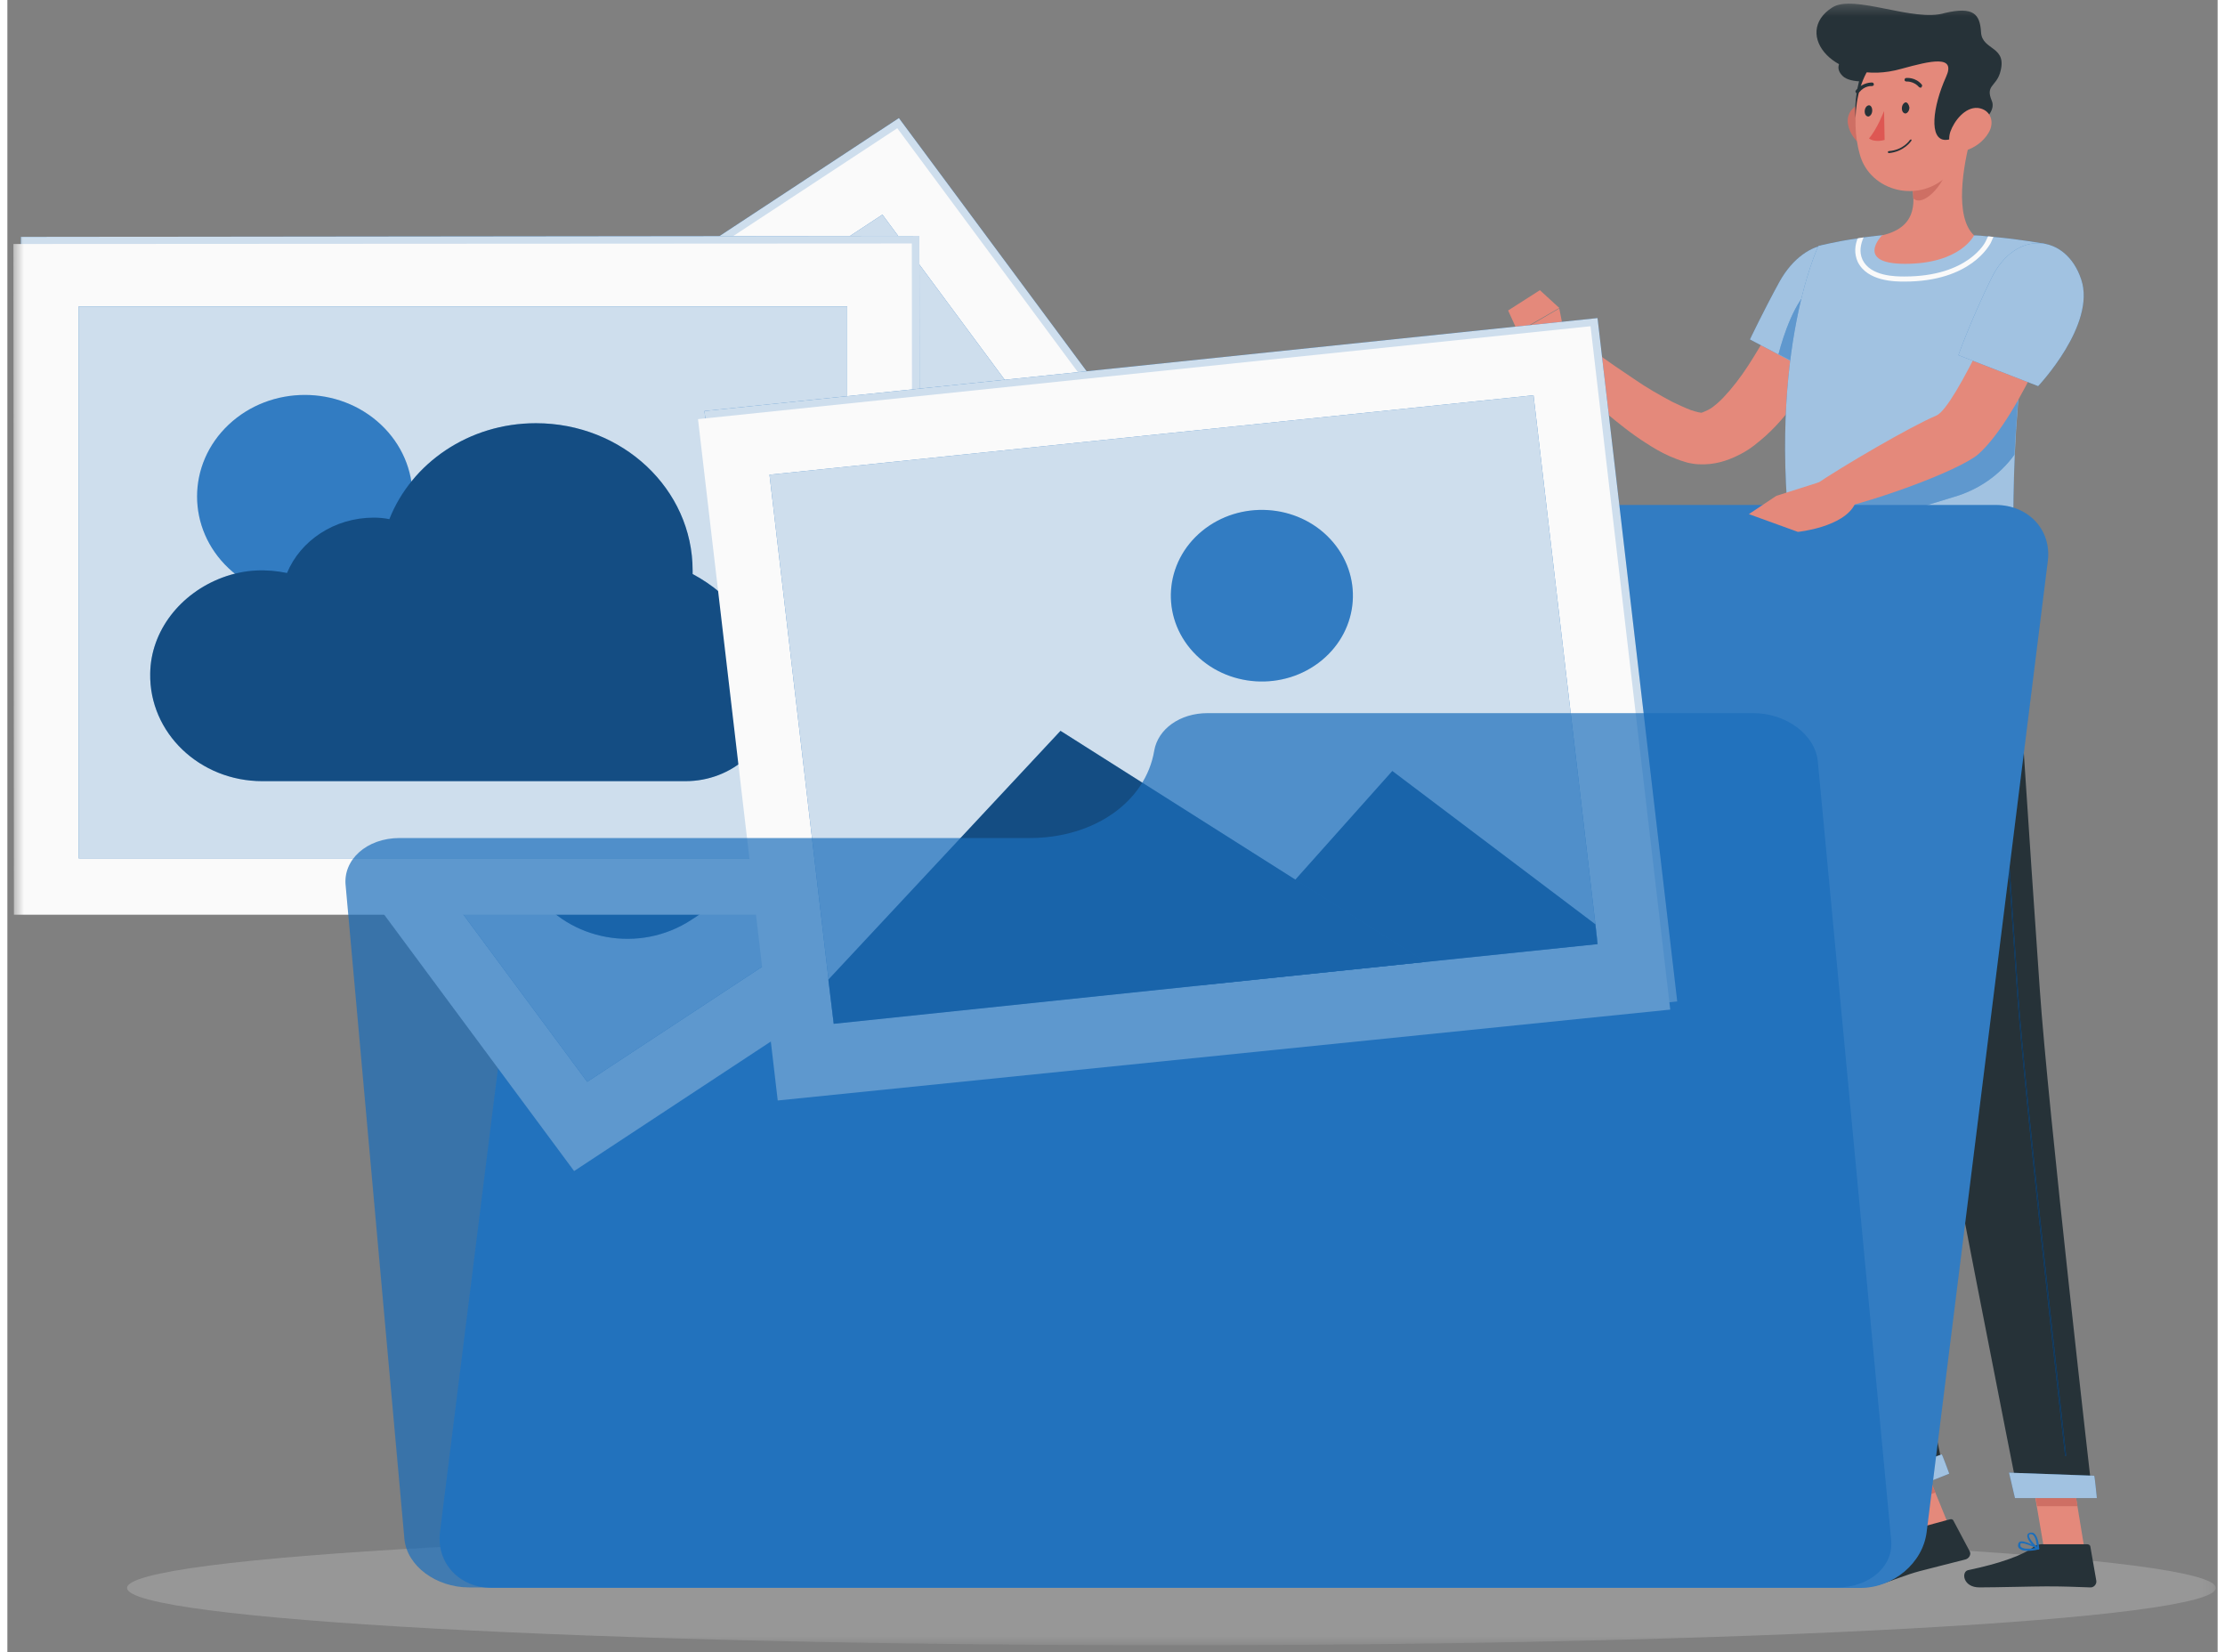 <svg width="202" height="150" viewBox="0 0 202 151" fill="none" xmlns="http://www.w3.org/2000/svg">
<rect x="0" y="0" width="202" height="151" fill="#808080" stroke="none"/>
<mask id="mask0_916_1301" style="mask-type:luminance" maskUnits="userSpaceOnUse" x="0" y="0" width="202" height="151">
<path d="M201.841 0.352H0.551V150.352H201.841V0.352Z" fill="white"/>
</mask>
<g mask="url(#mask0_916_1301)">
<path d="M106.39 150.353C159.106 150.353 201.841 148.005 201.841 145.11C201.841 142.214 159.106 139.867 106.39 139.867C53.673 139.867 10.938 142.214 10.938 145.11C10.938 148.005 53.673 150.353 106.39 150.353Z" fill="#F5F5F5" fill-opacity="0.2"/>
<path d="M174.64 132.579L171.103 133.864L174.129 141.267L177.666 139.983L174.64 132.579Z" fill="#E4897B"/>
<path d="M189.828 141.534H186.136L184.758 133.461H188.499L189.828 141.534Z" fill="#E4897B"/>
<path d="M185.892 141.117H190.076C190.223 141.117 190.371 141.21 190.371 141.349L190.913 144.457C190.962 144.782 190.667 145.107 190.322 145.061C188.845 145.014 188.156 144.968 186.335 144.968C185.202 144.968 181.806 145.061 180.23 145.061C178.704 145.061 178.557 143.622 179.197 143.483C182.101 142.88 184.316 142.091 185.252 141.302C185.448 141.21 185.695 141.117 185.892 141.117Z" fill="#263238"/>
<path d="M173.584 139.911L177.522 138.843C177.67 138.797 177.817 138.843 177.866 138.983L179.343 141.766C179.491 142.045 179.294 142.416 178.949 142.509C177.522 142.88 176.537 143.112 174.765 143.576C173.534 143.901 172.254 144.457 171.024 144.829C170.187 145.061 168.169 145.107 167.184 145.107C165.658 145.107 165.314 143.576 165.953 143.53C167.627 143.344 167.824 143.437 168.759 143.019C170.285 142.323 171.417 141.72 172.747 140.421C172.993 140.189 173.239 140.003 173.584 139.911Z" fill="#263238"/>
<path d="M168.07 28.422C167.775 29.165 167.48 29.768 167.135 30.464C166.79 31.113 166.495 31.763 166.15 32.413C165.461 33.712 164.674 34.964 163.787 36.217C162.901 37.47 161.966 38.676 160.686 39.836C160.046 40.393 159.357 40.996 158.471 41.46C157.585 41.924 156.502 42.388 155.123 42.434C154.779 42.434 154.434 42.434 154.139 42.388C153.844 42.342 153.548 42.295 153.302 42.202C152.81 42.063 152.367 41.877 151.924 41.692C151.087 41.321 150.398 40.903 149.758 40.486C148.429 39.651 147.247 38.676 146.115 37.748C143.85 35.846 141.832 33.804 139.863 31.578L141.783 29.768C144.047 31.438 146.361 33.109 148.675 34.64C149.807 35.428 151.038 36.124 152.17 36.727C152.761 37.006 153.351 37.284 153.844 37.47C154.385 37.655 154.828 37.748 154.877 37.702C154.976 37.655 155.271 37.563 155.665 37.331C156.01 37.099 156.453 36.727 156.846 36.31C157.634 35.475 158.422 34.454 159.111 33.387C159.8 32.32 160.489 31.16 161.129 30C161.425 29.397 161.769 28.84 162.065 28.237C162.36 27.634 162.655 27.031 162.901 26.474L168.07 28.422Z" fill="#E4897B"/>
<path d="M142.373 30.926L141.831 28.188L138.09 30.369C138.09 30.369 139.272 32.086 140.502 32.132L142.373 30.926Z" fill="#E4897B"/>
<path d="M140.06 26.517L137.156 28.373L138.042 30.322L141.832 28.141L140.06 26.517Z" fill="#E4897B"/>
<path d="M169.792 24.896C170.678 28.051 165.756 34.453 165.756 34.453L159.258 31.02C159.258 31.02 160.488 28.422 161.965 25.731C164.377 21.416 168.758 21.277 169.792 24.896Z" fill="#1C6EBB"/>
<path opacity="0.6" d="M169.792 24.896C170.678 28.051 165.756 34.453 165.756 34.453L159.258 31.02C159.258 31.02 160.488 28.422 161.965 25.731C164.377 21.416 168.758 21.277 169.792 24.896Z" fill="#FAFAFA"/>
<path d="M161.867 32.364L164.427 33.709L164.87 26.332C163.393 27.399 162.31 30.647 161.867 32.364Z" fill="#1C6EBB"/>
<path opacity="0.3" d="M161.867 32.364L164.427 33.709L164.87 26.332C163.393 27.399 162.31 30.647 161.867 32.364Z" fill="#FAFAFA"/>
<path d="M174.647 132.581L171.111 133.867L172.67 137.676L176.207 136.39L174.647 132.581Z" fill="#CE6F64"/>
<path d="M188.501 133.465H184.76L185.498 137.641H189.19L188.501 133.465Z" fill="#CE6F64"/>
<path d="M186.284 22.295C182.493 35.796 183.576 49.808 183.232 52.685H163.393C160.44 33.059 165.51 22.48 165.51 22.48C165.51 22.48 167.085 22.063 169.104 21.785C169.3 21.738 169.497 21.738 169.645 21.692C170.137 21.645 170.679 21.552 171.22 21.506C173.435 21.32 177.128 21.413 179.638 21.506C180.081 21.506 180.524 21.552 180.967 21.599C181.164 21.599 181.312 21.645 181.46 21.645C184.118 21.877 186.284 22.295 186.284 22.295Z" fill="#1C6EBB"/>
<path opacity="0.6" d="M186.284 22.295C182.493 35.796 183.576 49.808 183.232 52.685H163.393C160.44 33.059 165.51 22.48 165.51 22.48C165.51 22.48 167.085 22.063 169.104 21.785C169.3 21.738 169.497 21.738 169.645 21.692C170.137 21.645 170.679 21.552 171.22 21.506C173.435 21.32 177.128 21.413 179.638 21.506C180.081 21.506 180.524 21.552 180.967 21.599C181.164 21.599 181.312 21.645 181.46 21.645C184.118 21.877 186.284 22.295 186.284 22.295Z" fill="#FAFAFA"/>
<path d="M162.804 47.352C162.853 48.187 162.951 49.069 163.05 49.95L177.769 45.45C180.082 44.8 182.051 43.455 183.43 41.553C183.479 40.3 183.578 39.001 183.676 37.655C183.725 37.006 183.774 36.31 183.873 35.614C183.922 34.918 184.021 34.175 184.119 33.433L162.804 47.352Z" fill="#1C6EBB"/>
<path opacity="0.3" d="M162.804 47.352C162.853 48.187 162.951 49.069 163.05 49.95L177.769 45.45C180.082 44.8 182.051 43.455 183.43 41.553C183.479 40.3 183.578 39.001 183.676 37.655C183.725 37.006 183.774 36.31 183.873 35.614C183.922 34.918 184.021 34.175 184.119 33.433L162.804 47.352Z" fill="#FAFAFA"/>
<path d="M181.016 21.602L180.819 22.02C180.77 22.159 179.195 25.267 173.386 25.267C172.598 25.267 170.285 25.267 169.546 23.736C169.202 22.994 169.399 22.252 169.645 21.695C169.448 21.741 169.251 21.741 169.103 21.788C168.857 22.391 168.759 23.133 169.103 23.922C169.989 25.732 172.549 25.732 173.386 25.732C179.49 25.732 181.164 22.345 181.262 22.205L181.509 21.649C181.361 21.649 181.213 21.602 181.016 21.602Z" fill="#FAFAFA"/>
<path d="M179.442 12.555C178.753 15.107 177.916 19.793 179.738 21.509C179.738 21.509 178.507 24.108 173.436 24.108C168.809 24.108 171.32 21.509 171.32 21.509C174.372 20.814 174.421 18.726 174.027 16.731L179.442 12.555Z" fill="#E4897B"/>
<path d="M177.226 14.269L174.026 16.729C174.124 17.192 174.174 17.656 174.174 18.12C175.109 19.002 176.98 16.775 177.177 15.615C177.275 15.058 177.324 14.548 177.226 14.269Z" fill="#CE6F64"/>
<path d="M168.217 11.345C168.365 12.227 168.956 12.969 169.645 13.387C170.679 13.99 171.614 13.201 171.663 12.134C171.713 11.16 171.27 9.675 170.039 9.49C168.907 9.304 168.021 10.278 168.217 11.345Z" fill="#CE6F64"/>
<path d="M170.926 4.574C169.055 5.27 167.874 12.091 170.089 13.25C172.353 14.41 174.519 3.322 170.926 4.574Z" fill="#263238"/>
<path d="M167.726 6.941C169.105 8.332 176.243 6.662 176.538 4.25C176.784 1.883 165.117 4.342 167.726 6.941Z" fill="#263238"/>
<path d="M179.344 8.422C179.197 11.902 179.295 13.944 177.523 15.846C174.815 18.723 170.237 17.516 169.302 14.129C168.416 11.067 168.81 5.917 172.354 4.247C175.8 2.623 179.492 4.943 179.344 8.422Z" fill="#E4897B"/>
<path d="M177.078 1.186C179.687 0.583 180.278 1.279 180.377 2.949C180.475 4.666 182.887 4.155 182.099 6.707C181.706 7.914 180.77 7.821 181.361 9.213C182.05 10.837 178.063 12.832 177.128 12.785C175.602 12.785 175.946 9.769 177.177 7.032C178.112 4.991 175.798 5.547 173.091 6.29C167.036 8.006 163.049 3.042 166.79 0.676C168.759 -0.577 174.223 2.068 177.078 1.186Z" fill="#263238"/>
<path d="M181.066 12.136C180.573 12.971 179.737 13.528 178.949 13.76C177.767 14.085 177.226 13.111 177.571 12.043C177.915 11.069 178.9 9.77 180.081 9.863C181.263 10.002 181.656 11.162 181.066 12.136Z" fill="#E4897B"/>
<path d="M163.444 52.688C163.444 52.688 160.096 80.758 159.85 91.429C159.604 102.518 171.123 137.083 171.123 137.083L177.031 134.763C177.031 134.763 170.139 103.167 171.123 92.311C172.157 80.433 176.489 52.734 176.489 52.734H163.444V52.688Z" fill="#263238"/>
<path d="M171.712 60.389C169.054 65.585 170.826 75.839 172.303 81.917C172.845 77.648 173.485 72.962 174.124 68.647C174.026 62.013 173.485 56.909 171.712 60.389Z" fill="#182137"/>
<path d="M176.783 132.906C176.832 132.906 177.472 134.669 177.472 134.669L170.679 137.36L169.595 135.458L176.783 132.906Z" fill="#1C6EBB"/>
<path opacity="0.6" d="M176.783 132.906C176.832 132.906 177.472 134.669 177.472 134.669L170.679 137.36L169.595 135.458L176.783 132.906Z" fill="#FAFAFA"/>
<path d="M170.482 52.688C170.482 52.688 173.042 79.366 174.716 89.388C176.586 100.337 183.823 136.805 183.823 136.805H190.567C190.567 136.805 186.481 101.219 185.743 90.362C184.906 78.577 183.232 52.688 183.232 52.688H170.482Z" fill="#263238"/>
<path d="M190.715 134.856C190.764 134.856 190.961 136.897 190.961 136.897H183.478L182.937 134.578L190.715 134.856Z" fill="#1C6EBB"/>
<path opacity="0.6" d="M190.715 134.856C190.764 134.856 190.961 136.897 190.961 136.897H183.478L182.937 134.578L190.715 134.856Z" fill="#FAFAFA"/>
<path d="M188.105 133.044C188.055 133.044 188.055 133.044 188.055 132.998C188.006 132.673 184.363 100.52 183.674 90.777C182.936 80.198 181.41 56.768 181.41 56.536C181.41 56.49 181.459 56.49 181.459 56.49C181.508 56.49 181.508 56.536 181.508 56.536C181.508 56.768 183.035 80.198 183.773 90.777C184.462 100.52 188.154 132.673 188.154 132.998C188.154 132.998 188.154 133.044 188.105 133.044Z" fill="#1C6EBB"/>
<path opacity="0.5" d="M188.105 133.044C188.055 133.044 188.055 133.044 188.055 132.998C188.006 132.673 184.363 100.52 183.674 90.777C182.936 80.198 181.41 56.768 181.41 56.536C181.41 56.49 181.459 56.49 181.459 56.49C181.508 56.49 181.508 56.536 181.508 56.536C181.508 56.768 183.035 80.198 183.773 90.777C184.462 100.52 188.154 132.673 188.154 132.998C188.154 132.998 188.154 133.044 188.105 133.044Z" fill="black"/>
<path d="M173.831 9.815C173.831 10.093 173.683 10.325 173.486 10.371C173.289 10.371 173.142 10.186 173.142 9.907C173.142 9.629 173.289 9.397 173.486 9.351C173.634 9.351 173.782 9.536 173.831 9.815Z" fill="#263238"/>
<path d="M170.433 10.092C170.433 10.371 170.285 10.603 170.088 10.649C169.891 10.649 169.744 10.464 169.744 10.185C169.744 9.907 169.891 9.675 170.088 9.628C170.285 9.582 170.433 9.814 170.433 10.092Z" fill="#263238"/>
<path d="M171.516 10.141C171.516 10.141 170.876 11.811 170.138 12.646C170.679 13.064 171.565 12.786 171.565 12.786L171.516 10.141Z" fill="#DE5753"/>
<path d="M171.959 13.992C171.91 13.992 171.861 13.946 171.861 13.9C171.861 13.853 171.91 13.807 171.959 13.807C173.288 13.714 173.879 12.786 173.879 12.786C173.928 12.74 173.977 12.74 173.977 12.74C174.027 12.74 174.027 12.833 174.027 12.833C173.977 12.925 173.338 13.853 171.959 13.992Z" fill="#263238"/>
<path d="M174.865 8.007C174.815 8.007 174.766 8.007 174.717 7.961C174.224 7.404 173.585 7.45 173.585 7.45C173.486 7.45 173.388 7.404 173.388 7.311C173.388 7.218 173.437 7.126 173.535 7.126C173.585 7.126 174.372 7.033 174.963 7.729C175.012 7.822 175.012 7.914 174.914 7.961C174.963 8.007 174.914 8.007 174.865 8.007Z" fill="#263238"/>
<path d="M169.006 8.517C168.956 8.517 168.956 8.517 168.956 8.47C168.907 8.424 168.858 8.331 168.956 8.238C169.596 7.496 170.384 7.542 170.433 7.542C170.532 7.542 170.581 7.635 170.581 7.728C170.581 7.821 170.482 7.867 170.384 7.867C170.335 7.867 169.744 7.821 169.252 8.424C169.104 8.47 169.055 8.517 169.006 8.517Z" fill="#263238"/>
<path d="M188.205 26.889L183.085 25.59C183.085 25.59 178.064 37.235 176.292 37.977C173.88 38.998 167.775 42.571 165.166 44.334C165.019 44.891 165.117 46.468 165.462 46.886C169.892 46.143 178.359 43.035 180.131 41.504C184.168 37.885 188.205 26.889 188.205 26.889Z" fill="#E4897B"/>
<path d="M189.534 25.542C190.912 29.672 185.596 35.286 185.596 35.286L178.31 32.456C178.31 32.456 179.344 29.486 181.313 25.45C183.528 20.903 188.156 21.367 189.534 25.542Z" fill="#1C6EBB"/>
<path opacity="0.6" d="M189.534 25.542C190.912 29.672 185.596 35.286 185.596 35.286L178.31 32.456C178.31 32.456 179.344 29.486 181.313 25.45C183.528 20.903 188.156 21.367 189.534 25.542Z" fill="#FAFAFA"/>
<path d="M184.611 141.722C184.316 141.722 184.07 141.676 183.922 141.537C183.775 141.444 183.725 141.305 183.775 141.119C183.775 140.98 183.873 140.934 183.922 140.887C184.316 140.702 185.498 141.398 185.645 141.444C185.695 141.444 185.695 141.49 185.695 141.537C185.695 141.583 185.645 141.583 185.645 141.583C185.35 141.676 184.956 141.722 184.611 141.722ZM184.119 141.026C184.07 141.026 184.021 141.026 184.021 141.026C184.021 141.026 183.972 141.073 183.972 141.119C183.972 141.258 183.971 141.351 184.07 141.398C184.267 141.537 184.759 141.583 185.399 141.444C184.956 141.258 184.414 141.026 184.119 141.026Z" fill="#1C6EBB"/>
<path d="M185.594 141.629C185.201 141.443 184.511 140.654 184.61 140.283C184.61 140.19 184.708 140.098 184.905 140.051C185.053 140.051 185.151 140.051 185.25 140.144C185.644 140.469 185.693 141.489 185.693 141.536C185.693 141.536 185.644 141.582 185.594 141.629ZM184.954 140.19C184.905 140.19 184.905 140.19 184.954 140.19C184.807 140.19 184.807 140.237 184.758 140.283C184.708 140.515 185.151 141.072 185.496 141.35C185.447 141.072 185.397 140.469 185.102 140.237C185.053 140.237 185.004 140.19 184.954 140.19Z" fill="#1C6EBB"/>
<path d="M171.565 141.164C171.221 141.257 170.876 141.257 170.63 141.164C170.482 141.072 170.433 140.979 170.384 140.793C170.384 140.701 170.384 140.608 170.482 140.561C170.876 140.237 172.501 140.608 172.648 140.608C172.698 140.608 172.698 140.654 172.698 140.701C172.698 140.747 172.698 140.747 172.648 140.793C172.402 140.886 171.959 141.072 171.565 141.164ZM170.778 140.608C170.729 140.608 170.679 140.654 170.63 140.654C170.581 140.701 170.581 140.701 170.581 140.747C170.581 140.84 170.63 140.932 170.729 140.979C170.975 141.118 171.615 141.025 172.402 140.701C171.812 140.608 171.122 140.515 170.778 140.608Z" fill="#1C6EBB"/>
<path d="M172.648 140.794C172.156 140.701 171.122 140.19 171.122 139.773C171.122 139.68 171.172 139.541 171.418 139.494C171.565 139.448 171.762 139.448 171.91 139.541C172.451 139.773 172.747 140.701 172.747 140.701C172.747 140.701 172.747 140.747 172.648 140.794C172.698 140.794 172.698 140.794 172.648 140.794ZM171.516 139.634H171.467C171.319 139.68 171.319 139.726 171.319 139.773C171.319 140.005 172.008 140.469 172.55 140.608C172.451 140.33 172.205 139.819 171.861 139.68C171.713 139.587 171.615 139.587 171.516 139.634Z" fill="#1C6EBB"/>
<path d="M126.079 50.089C126.916 47.769 129.328 46.145 131.839 46.145H181.706C184.709 46.145 186.826 48.419 186.481 51.249L175.405 140.005C175.06 142.835 172.353 145.109 169.35 145.109H44.313C41.31 145.109 39.193 142.835 39.538 140.005L48.989 64.425C49.334 61.595 52.041 59.322 55.044 59.322H112.64C118.498 59.322 124.061 55.517 126.079 50.089Z" fill="#1C6EBB"/>
<path opacity="0.1" d="M126.079 50.089C126.916 47.769 129.328 46.145 131.839 46.145H181.706C184.709 46.145 186.826 48.419 186.481 51.249L175.405 140.005C175.06 142.835 172.353 145.109 169.35 145.109H44.313C41.31 145.109 39.193 142.835 39.538 140.005L48.989 64.425C49.334 61.595 52.041 59.322 55.044 59.322H112.64C118.498 59.322 124.061 55.517 126.079 50.089Z" fill="#FAFAFA"/>
<path d="M119.187 61.639L81.479 10.789L14.185 55.051L51.844 105.948L119.187 61.639Z" fill="#1C6EBB"/>
<path opacity="0.8" d="M119.187 61.639L81.479 10.789L14.185 55.051L51.844 105.948L119.187 61.639Z" fill="#FAFAFA"/>
<path d="M119.089 62.707L81.332 11.717L13.989 55.979L51.796 107.015L119.089 62.707Z" fill="#FAFAFA"/>
<path d="M79.972 19.614L22.369 57.505L52.993 98.86L110.596 60.969L79.972 19.614Z" fill="#1C6EBB"/>
<path opacity="0.8" d="M79.972 19.614L22.369 57.505L52.993 98.86L110.596 60.969L79.972 19.614Z" fill="#FAFAFA"/>
<path d="M57.9 55.236C61.001 59.412 59.918 65.212 55.488 68.135C51.057 71.057 44.904 70.037 41.803 65.861C38.701 61.685 39.784 55.886 44.215 52.963C48.694 50.04 54.798 51.06 57.9 55.236Z" fill="#1C6EBB"/>
<path opacity="0.1" d="M57.9 55.236C61.001 59.412 59.918 65.212 55.488 68.135C51.057 71.057 44.904 70.037 41.803 65.861C38.701 61.685 39.784 55.886 44.215 52.963C48.694 50.04 54.798 51.06 57.9 55.236Z" fill="#FAFAFA"/>
<path d="M94.674 51.153C91.621 48.276 87.388 46.931 83.253 47.302C83.204 47.209 83.154 47.116 83.056 47.024C78.527 40.899 69.617 39.414 63.168 43.683C58.147 46.977 56.079 52.823 57.507 58.112C57.064 58.298 56.67 58.53 56.276 58.762C53.323 60.711 52.092 64.097 52.83 67.206C51.107 67.856 49.483 68.923 48.252 70.732C45.988 73.98 45.84 78.248 48.154 81.496C51.354 85.997 57.802 87.157 62.528 84.048L79.069 73.145L94.231 63.17C97.726 60.896 98.71 56.349 96.298 53.055L96.249 53.009C95.806 52.313 95.264 51.71 94.674 51.153Z" fill="#1C6EBB"/>
<path opacity="0.3" d="M94.674 51.153C91.621 48.276 87.388 46.931 83.253 47.302C83.204 47.209 83.154 47.116 83.056 47.024C78.527 40.899 69.617 39.414 63.168 43.683C58.147 46.977 56.079 52.823 57.507 58.112C57.064 58.298 56.67 58.53 56.276 58.762C53.323 60.711 52.092 64.097 52.83 67.206C51.107 67.856 49.483 68.923 48.252 70.732C45.988 73.98 45.84 78.248 48.154 81.496C51.354 85.997 57.802 87.157 62.528 84.048L79.069 73.145L94.231 63.17C97.726 60.896 98.71 56.349 96.298 53.055L96.249 53.009C95.806 52.313 95.264 51.71 94.674 51.153Z" fill="black"/>
<path d="M83.398 82.751L83.349 21.554L1.238 21.647L1.336 82.751H83.398Z" fill="#1C6EBB"/>
<path opacity="0.8" d="M83.398 82.751L83.349 21.554L1.238 21.647L1.336 82.751H83.398Z" fill="#FAFAFA"/>
<path d="M82.71 83.587L82.661 22.25L0.55 22.297L0.599 83.587H82.71Z" fill="#FAFAFA"/>
<path d="M76.754 28.002H6.507V78.435H76.754V28.002Z" fill="#1C6EBB"/>
<path opacity="0.8" d="M76.754 28.002H6.507V78.435H76.754V28.002Z" fill="#FAFAFA"/>
<path d="M34.146 51.931C37.99 48.307 37.99 42.432 34.146 38.808C30.301 35.184 24.067 35.184 20.222 38.808C16.377 42.432 16.377 48.307 20.222 51.931C24.067 55.555 30.301 55.555 34.146 51.931Z" fill="#1C6EBB"/>
<path opacity="0.1" d="M34.146 51.931C37.99 48.307 37.99 42.432 34.146 38.808C30.301 35.184 24.067 35.184 20.222 38.808C16.377 42.432 16.377 48.307 20.222 51.931C24.067 55.555 30.301 55.555 34.146 51.931Z" fill="#FAFAFA"/>
<path d="M69.665 61.779C68.927 57.789 66.269 54.403 62.626 52.454C62.626 52.361 62.626 52.268 62.626 52.129C62.626 44.706 56.227 38.674 48.301 38.674C42.148 38.674 36.929 42.339 34.911 47.443C34.468 47.35 33.976 47.304 33.484 47.304C29.89 47.304 26.789 49.392 25.558 52.361C23.737 51.99 21.767 51.99 19.651 52.779C15.811 54.217 13.104 57.65 13.054 61.547C12.956 66.976 17.583 71.384 23.294 71.384H43.477H61.986C66.22 71.384 69.813 68.229 69.813 64.239C69.813 64.192 69.813 64.192 69.813 64.146C69.912 63.357 69.813 62.568 69.665 61.779Z" fill="#1C6EBB"/>
<path opacity="0.3" d="M69.665 61.779C68.927 57.789 66.269 54.403 62.626 52.454C62.626 52.361 62.626 52.268 62.626 52.129C62.626 44.706 56.227 38.674 48.301 38.674C42.148 38.674 36.929 42.339 34.911 47.443C34.468 47.35 33.976 47.304 33.484 47.304C29.89 47.304 26.789 49.392 25.558 52.361C23.737 51.99 21.767 51.99 19.651 52.779C15.811 54.217 13.104 57.65 13.054 61.547C12.956 66.976 17.583 71.384 23.294 71.384H43.477H61.986C66.22 71.384 69.813 68.229 69.813 64.239C69.813 64.192 69.813 64.192 69.813 64.146C69.912 63.357 69.813 62.568 69.665 61.779Z" fill="black"/>
<path d="M152.613 91.518L145.327 29.068L63.709 37.559L70.994 99.869L152.613 91.518Z" fill="#1C6EBB"/>
<path opacity="0.8" d="M152.613 91.518L145.327 29.068L63.709 37.559L70.994 99.869L152.613 91.518Z" fill="#FAFAFA"/>
<path d="M151.973 92.261L144.688 29.812L63.118 38.302L70.404 100.566L151.973 92.261Z" fill="#FAFAFA"/>
<path d="M139.478 36.123L69.652 43.379L75.517 93.509L145.343 86.253L139.478 36.123Z" fill="#1C6EBB"/>
<path opacity="0.8" d="M139.478 36.123L69.652 43.379L75.517 93.509L145.343 86.253L139.478 36.123Z" fill="#FAFAFA"/>
<path d="M145.131 84.467L145.328 86.277L109.048 90.035L117.712 80.385L126.573 70.456L145.131 84.467Z" fill="#1C6EBB"/>
<path opacity="0.3" d="M145.131 84.467L145.328 86.277L109.048 90.035L117.712 80.385L126.573 70.456L145.131 84.467Z" fill="black"/>
<path d="M129.624 87.898L75.523 93.558L75.031 89.522L96.248 66.787L117.711 80.382L129.624 87.898Z" fill="#1C6EBB"/>
<path opacity="0.3" d="M129.624 87.898L75.523 93.558L75.031 89.522L96.248 66.787L117.711 80.382L129.624 87.898Z" fill="black"/>
<path d="M120.125 60.342C123.585 57.493 123.941 52.54 120.918 49.278C117.896 46.017 112.64 45.682 109.18 48.53C105.719 51.379 105.364 56.332 108.386 59.594C111.408 62.856 116.664 63.191 120.125 60.342Z" fill="#1C6EBB"/>
<path opacity="0.1" d="M120.125 60.342C123.585 57.493 123.941 52.54 120.918 49.278C117.896 46.017 112.64 45.682 109.18 48.53C105.719 51.379 105.364 56.332 108.386 59.594C111.408 62.856 116.664 63.191 120.125 60.342Z" fill="#FAFAFA"/>
<path opacity="0.7" d="M104.813 68.601C105.157 66.606 107.175 65.168 109.686 65.168H159.553C162.556 65.168 165.214 67.117 165.46 69.576L172.155 140.655C172.451 143.068 170.235 145.063 167.233 145.063H42.196C39.193 145.063 36.534 143.114 36.288 140.655L30.922 80.989C30.627 78.576 32.842 76.581 35.845 76.581H93.441C99.299 76.581 104.025 73.287 104.813 68.601Z" fill="#1C6EBB"/>
<path d="M165.609 44.058L161.671 45.311L159.16 46.981L163.64 48.605C163.64 48.605 167.824 48.187 168.858 46.053L165.609 44.058Z" fill="#E4897B"/>
</g>
</svg>
